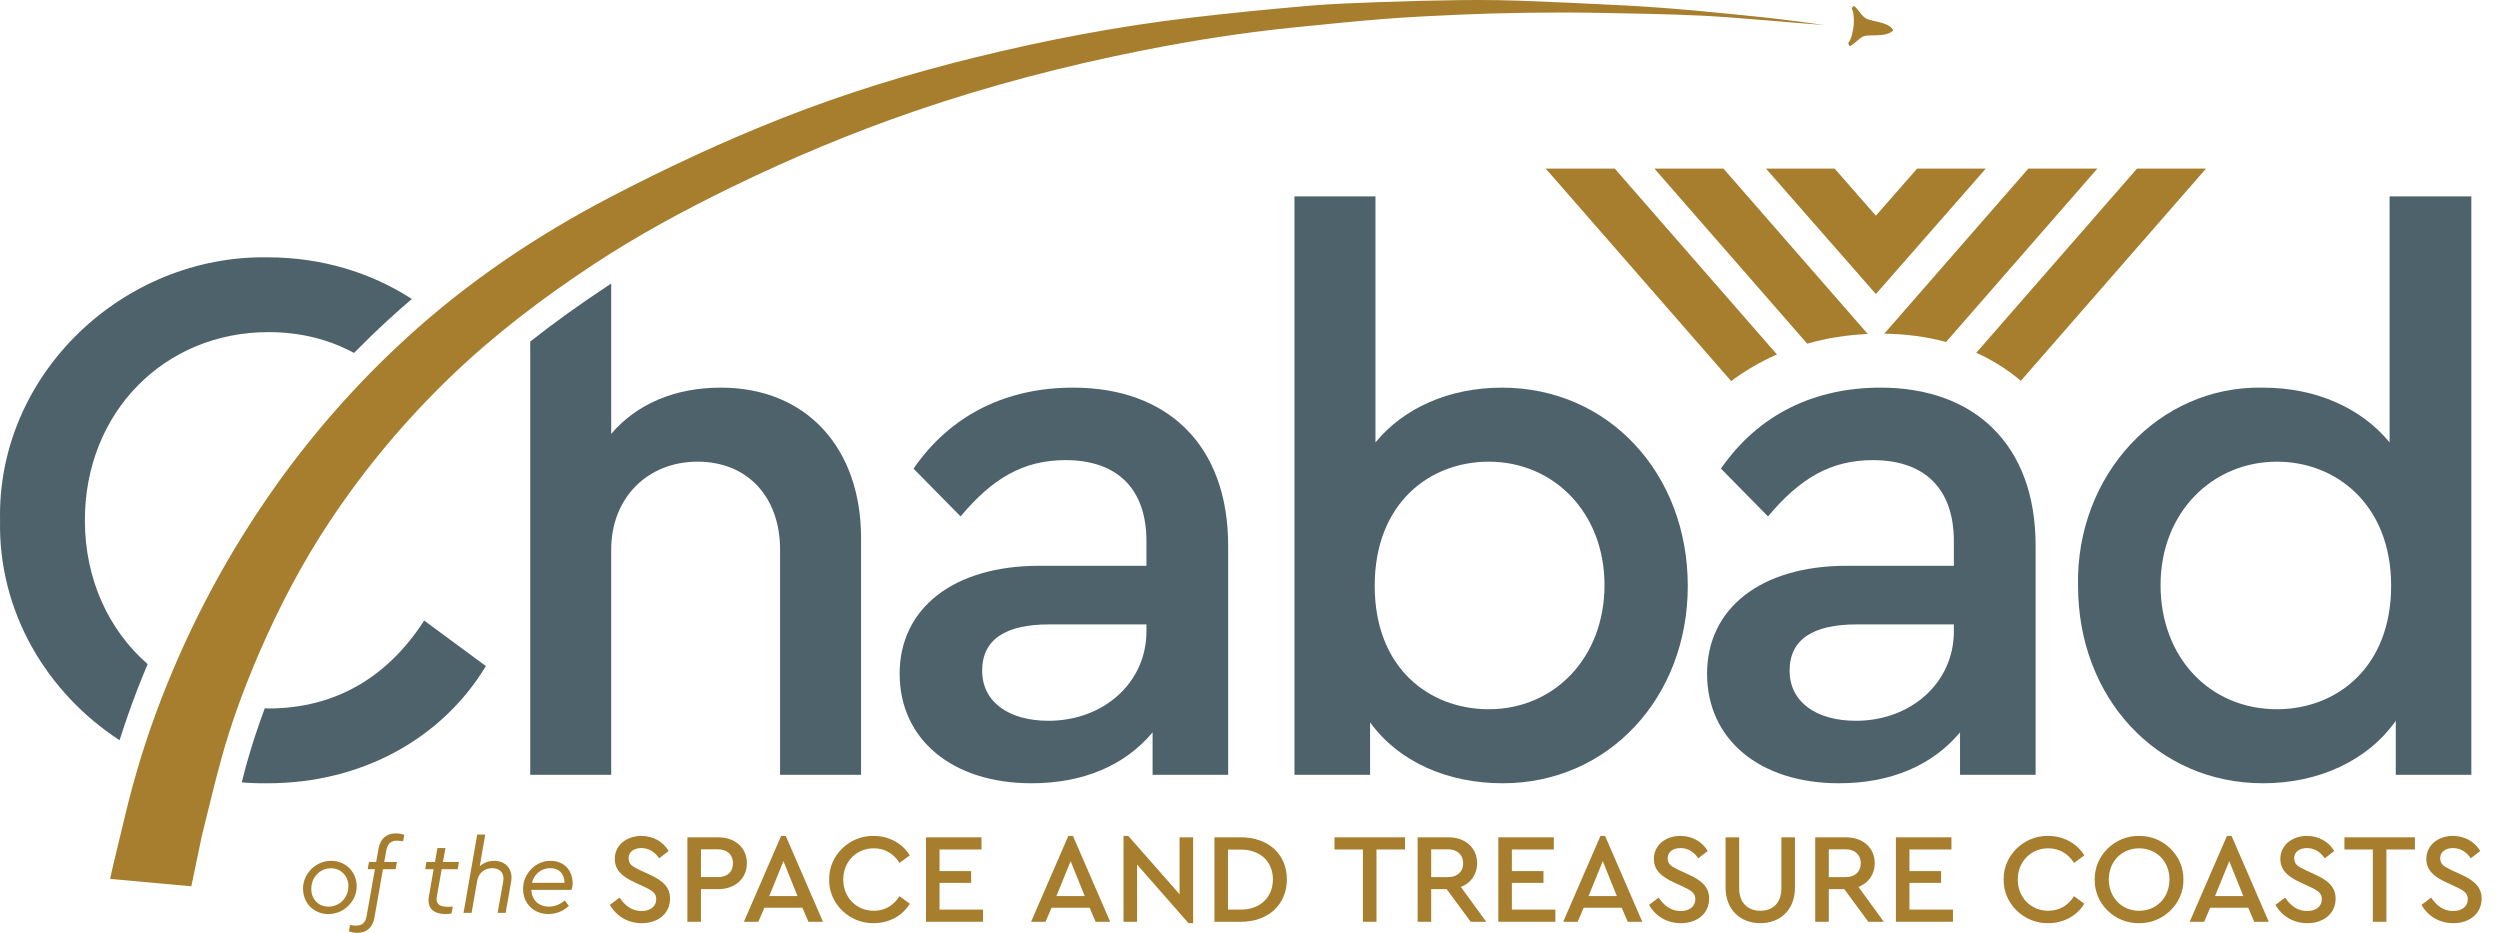 <svg width="134" height="50" viewBox="0 0 134 50" fill="none" xmlns="http://www.w3.org/2000/svg">
<path d="M94.916 0.97C95.388 1.019 97.336 1.273 97.806 1.344C96.096 1.224 92.888 0.915 91.176 0.837C89.307 0.75 87.435 0.72 85.564 0.687C84.943 0.676 84.322 0.671 83.701 0.671C83.08 0.671 82.438 0.676 81.806 0.685C80.612 0.7 79.418 0.734 78.225 0.786C76.874 0.846 75.522 0.91 74.173 1.016C72.596 1.14 71.022 1.305 69.447 1.461C66.711 1.733 63.997 2.16 61.3 2.692C57.132 3.515 53.028 4.583 49.007 5.964C45.654 7.116 42.393 8.481 39.206 10.033C36.653 11.276 34.16 12.623 31.791 14.187C29.072 15.982 26.488 17.941 24.133 20.21C21.715 22.54 19.58 25.087 17.723 27.873C16.227 30.116 14.977 32.492 13.907 34.965C13.113 36.8 12.418 38.672 11.884 40.598C11.5 41.981 11.176 43.381 10.825 44.774C10.547 46.1 10.287 47.361 10.255 47.506L5.906 47.11C5.917 46.945 6.654 43.938 6.685 43.806C7.19 41.663 7.835 39.561 8.627 37.509C10.207 33.413 12.267 29.57 14.816 25.99C16.852 23.133 19.167 20.52 21.753 18.149C25.062 15.116 28.752 12.63 32.731 10.556C35.746 8.985 38.823 7.552 41.986 6.307C45.325 4.994 48.748 3.944 52.232 3.087C56.022 2.155 59.848 1.42 63.724 0.96C65.852 0.707 67.987 0.498 70.122 0.312C71.397 0.201 72.679 0.16 73.959 0.113C75.369 0.061 76.779 0.024 78.19 0.007C78.53 0.002 78.871 0 79.211 0C79.936 0 80.662 0.01 81.388 0.036C83.201 0.1 85.013 0.188 86.825 0.278C89.53 0.411 92.224 0.69 94.916 0.97V0.97ZM101.455 1.579C101.408 1.512 101.349 1.456 101.283 1.409C101.203 1.352 101.113 1.313 101.022 1.278C100.937 1.245 100.85 1.219 100.761 1.198C100.654 1.173 100.546 1.147 100.439 1.121C100.357 1.101 100.275 1.082 100.193 1.059C100.074 1.027 99.968 0.97 99.879 0.884C99.858 0.863 99.837 0.843 99.818 0.821C99.776 0.772 99.736 0.721 99.694 0.671C99.639 0.605 99.591 0.535 99.532 0.473C99.49 0.428 99.451 0.381 99.408 0.338C99.388 0.318 99.364 0.328 99.342 0.339C99.32 0.35 99.309 0.371 99.293 0.389C99.249 0.444 99.249 0.452 99.279 0.517C99.308 0.577 99.327 0.64 99.337 0.707C99.349 0.782 99.353 0.856 99.36 0.93C99.363 0.964 99.369 0.999 99.367 1.032C99.36 1.123 99.369 1.214 99.363 1.305C99.354 1.433 99.329 1.56 99.302 1.685C99.276 1.809 99.254 1.936 99.204 2.054C99.178 2.119 99.155 2.186 99.107 2.239C99.069 2.28 99.059 2.321 99.088 2.371C99.1 2.391 99.109 2.413 99.118 2.435C99.132 2.468 99.158 2.479 99.186 2.461C99.249 2.421 99.311 2.379 99.37 2.333C99.427 2.289 99.48 2.239 99.534 2.193C99.577 2.157 99.619 2.12 99.664 2.086C99.716 2.047 99.767 2.008 99.823 1.976C99.942 1.906 100.076 1.906 100.208 1.9C100.338 1.893 100.468 1.895 100.597 1.891C100.681 1.888 100.765 1.884 100.849 1.875C100.978 1.861 101.106 1.841 101.237 1.784C101.306 1.765 101.372 1.717 101.437 1.669C101.473 1.642 101.48 1.615 101.454 1.578L101.455 1.579Z" fill="#A67E2D"/>
<path d="M100.547 15.761L106.438 9.037H102.759L100.547 11.561L98.337 9.037H94.657L98.707 13.661L100.547 15.761Z" fill="#A67E2D"/>
<path d="M86.551 9.037H82.851L92.79 20.426C93.552 19.86 94.371 19.379 95.244 18.999L86.551 9.038V9.037Z" fill="#A67E2D"/>
<path d="M118.244 9.037H114.544L105.928 18.91C106.802 19.302 107.602 19.804 108.317 20.412L118.243 9.037H118.244Z" fill="#A67E2D"/>
<path d="M92.376 9.037H88.677L96.865 18.42C97.895 18.126 98.981 17.952 100.112 17.901L92.377 9.038L92.376 9.037Z" fill="#A67E2D"/>
<path d="M112.419 9.037H108.719L100.996 17.886C102.168 17.901 103.277 18.05 104.308 18.331L112.419 9.037Z" fill="#A67E2D"/>
<path d="M100.8 20.777C97.287 20.777 94.269 22.183 92.243 25.118L94.765 27.68C96.46 25.655 98.113 24.663 100.387 24.663C103.156 24.663 104.727 26.192 104.727 29.003V30.326H98.981C94.393 30.326 91.499 32.599 91.499 36.113C91.499 39.627 94.31 41.983 98.568 41.983C101.338 41.983 103.57 41.032 105.058 39.254V41.528H109.109V29.251C109.109 23.795 105.802 20.777 100.8 20.777H100.8ZM104.727 33.84C104.727 36.609 102.412 38.634 99.478 38.634C97.37 38.634 95.923 37.642 95.923 35.947C95.923 34.253 97.204 33.468 99.519 33.468H104.727V33.84H104.727Z" fill="#4D626A"/>
<path d="M57.521 20.777C54.008 20.777 50.99 22.183 48.965 25.118L51.487 27.68C53.181 25.655 54.835 24.663 57.108 24.663C59.877 24.663 61.449 26.192 61.449 29.003V30.326H55.703C51.114 30.326 48.221 32.599 48.221 36.113C48.221 39.627 51.032 41.983 55.289 41.983C58.059 41.983 60.29 41.032 61.779 39.254V41.528H65.829V29.251C65.829 23.795 62.523 20.777 57.521 20.777ZM61.449 33.84C61.449 36.609 59.133 38.634 56.199 38.634C54.091 38.634 52.644 37.642 52.644 35.947C52.644 34.253 53.925 33.468 56.24 33.468H61.449V33.84Z" fill="#4D626A"/>
<path d="M80.504 20.778C77.693 20.778 75.254 21.853 73.725 23.713V10.527H69.384V41.528H73.436V38.718C74.965 40.826 77.569 41.983 80.545 41.983C86.208 41.983 90.465 37.395 90.465 31.402C90.465 25.409 86.249 20.778 80.503 20.778L80.504 20.778ZM79.801 38.015C76.619 38.015 73.684 35.824 73.684 31.401C73.684 26.978 76.619 24.746 79.801 24.746C83.273 24.746 86.001 27.474 86.001 31.36C86.001 35.245 83.315 38.015 79.801 38.015Z" fill="#4D626A"/>
<path d="M128.082 10.527V23.713C126.553 21.853 124.114 20.778 121.304 20.778C115.682 20.654 111.259 25.49 111.383 31.401C111.383 37.394 115.599 41.983 121.304 41.983C124.321 41.983 126.925 40.743 128.413 38.635V41.528H132.464V10.527H128.082ZM122.048 38.015C118.451 38.015 115.806 35.245 115.806 31.36C115.806 27.474 118.575 24.746 122.048 24.746C125.189 24.746 128.165 27.019 128.165 31.401C128.165 35.783 125.23 38.015 122.048 38.015Z" fill="#4D626A"/>
<path d="M14.387 37.974C14.321 37.974 14.257 37.966 14.191 37.965C13.812 38.991 13.483 39.988 13.211 40.967C13.123 41.285 13.04 41.611 12.956 41.935C13.415 41.974 13.879 41.991 14.346 41.984C19.43 41.984 23.728 39.545 26.043 35.701L22.736 33.262C20.794 36.279 17.983 37.974 14.387 37.974Z" fill="#4D626A"/>
<path d="M4.55 27.888C4.55 22.101 8.807 17.802 14.387 17.802C16.098 17.802 17.629 18.19 18.975 18.917C19.576 18.308 20.191 17.712 20.822 17.133C21.232 16.757 21.65 16.388 22.073 16.025C19.884 14.605 17.226 13.793 14.346 13.793C6.575 13.669 -0.162 20.076 0.003 27.888C-0.101 32.795 2.52 37.148 6.409 39.675C6.698 38.774 7.005 37.883 7.341 37.013C7.524 36.537 7.716 36.066 7.913 35.597C5.835 33.782 4.55 31.062 4.55 27.888Z" fill="#4D626A"/>
<path d="M38.63 20.777C36.192 20.777 34.125 21.646 32.76 23.258V15.201C32.691 15.247 32.619 15.291 32.55 15.337C31.049 16.328 29.68 17.313 28.42 18.308V41.528H32.76V29.458C32.76 26.689 34.703 24.745 37.39 24.745C40.076 24.745 41.812 26.647 41.812 29.458V41.528H46.153V28.838C46.153 24.043 43.259 20.777 38.629 20.777H38.63Z" fill="#4D626A"/>
<path d="M33.206 48.111C33.507 48.55 33.871 48.831 34.392 48.831C34.859 48.831 35.175 48.584 35.175 48.2C35.175 47.877 34.982 47.74 34.508 47.521L34.008 47.288C33.349 46.986 32.952 46.636 32.952 46.032C32.952 45.292 33.596 44.805 34.378 44.805C35.017 44.805 35.558 45.128 35.839 45.614L35.332 46.005C35.091 45.648 34.762 45.457 34.378 45.457C33.995 45.457 33.692 45.648 33.692 46.005C33.719 46.362 33.877 46.424 34.323 46.65L34.831 46.883C35.564 47.22 35.914 47.576 35.914 48.172C35.914 48.961 35.27 49.483 34.399 49.483C33.658 49.483 33.041 49.113 32.691 48.502L33.206 48.111V48.111Z" fill="#A67E2D"/>
<path d="M36.844 44.88H38.497C39.409 44.88 40.034 45.449 40.034 46.265C40.034 47.082 39.409 47.658 38.497 47.658H37.571V49.407H36.844V44.88ZM38.483 47.013C38.998 47.013 39.286 46.718 39.286 46.273C39.286 45.827 38.998 45.524 38.483 45.524H37.571V47.012H38.483V47.013Z" fill="#A67E2D"/>
<path d="M43.008 48.653H40.971L40.648 49.407H39.873L41.869 44.805H42.116L44.112 49.407H43.33L43.008 48.653H43.008ZM41.993 46.156L41.231 48.029H42.747L41.993 46.156Z" fill="#A67E2D"/>
<path d="M46.825 44.805C47.654 44.805 48.374 45.209 48.765 45.848L48.216 46.252C47.894 45.751 47.428 45.47 46.831 45.47C45.905 45.47 45.198 46.183 45.198 47.143C45.198 48.103 45.905 48.817 46.831 48.817C47.428 48.817 47.894 48.536 48.216 48.035L48.765 48.439C48.381 49.077 47.668 49.482 46.825 49.482C45.535 49.503 44.417 48.439 44.444 47.143C44.417 45.847 45.534 44.783 46.825 44.804V44.805Z" fill="#A67E2D"/>
<path d="M49.632 44.88H52.608V45.532H50.359V46.691H52.053V47.322H50.359V48.755H52.691V49.407H49.632V44.88L49.632 44.88Z" fill="#A67E2D"/>
<path d="M58.401 48.653H56.364L56.041 49.407H55.266L57.263 44.805H57.51L59.505 49.407H58.724L58.401 48.653H58.401ZM57.386 46.156L56.624 48.029H58.141L57.386 46.156Z" fill="#A67E2D"/>
<path d="M63.952 44.88V49.483H63.705L60.948 46.341V49.407H60.222V44.805H60.475L63.225 47.932V44.88H63.953H63.952Z" fill="#A67E2D"/>
<path d="M65.094 44.88H66.514C67.995 44.88 68.976 45.799 68.976 47.136C68.976 48.474 67.989 49.407 66.514 49.407H65.094V44.88ZM66.507 48.755C67.556 48.755 68.228 48.083 68.228 47.136C68.228 46.19 67.563 45.538 66.507 45.538H65.82V48.755H66.507Z" fill="#A67E2D"/>
<path d="M73.052 45.532H71.53V44.88H75.309V45.532H73.779V49.407H73.052V45.532Z" fill="#A67E2D"/>
<path d="M78.83 49.407L77.541 47.658H76.711V49.407H75.985V44.88H77.637C78.549 44.88 79.174 45.449 79.174 46.265C79.174 46.862 78.845 47.328 78.303 47.541L79.661 49.407H78.831H78.83ZM76.711 47.013H77.623C78.124 47.013 78.426 46.712 78.426 46.273C78.426 45.833 78.124 45.524 77.623 45.524H76.711V47.012V47.013Z" fill="#A67E2D"/>
<path d="M80.309 44.88H83.285V45.532H81.036V46.691H82.73V47.322H81.036V48.755H83.368V49.407H80.309V44.88L80.309 44.88Z" fill="#A67E2D"/>
<path d="M86.923 48.653H84.886L84.564 49.407H83.788L85.785 44.805H86.032L88.027 49.407H87.246L86.923 48.653H86.923ZM85.908 46.156L85.147 48.029H86.663L85.908 46.156Z" fill="#A67E2D"/>
<path d="M88.901 48.111C89.202 48.55 89.567 48.831 90.087 48.831C90.554 48.831 90.87 48.584 90.87 48.2C90.87 47.877 90.677 47.74 90.204 47.521L89.703 47.288C89.044 46.986 88.647 46.636 88.647 46.032C88.647 45.292 89.291 44.805 90.074 44.805C90.712 44.805 91.254 45.128 91.535 45.614L91.027 46.005C90.786 45.648 90.457 45.457 90.074 45.457C89.69 45.457 89.388 45.648 89.388 46.005C89.415 46.362 89.572 46.424 90.019 46.65L90.526 46.883C91.26 47.22 91.61 47.576 91.61 48.172C91.61 48.961 90.965 49.483 90.094 49.483C89.354 49.483 88.736 49.113 88.387 48.502L88.901 48.111V48.111Z" fill="#A67E2D"/>
<path d="M92.491 44.88H93.219V47.624C93.219 48.392 93.692 48.817 94.357 48.817C95.022 48.817 95.482 48.392 95.482 47.624V44.88H96.21V47.575C96.21 48.768 95.421 49.482 94.357 49.482C93.294 49.482 92.491 48.769 92.491 47.575V44.88Z" fill="#A67E2D"/>
<path d="M100.142 49.407L98.853 47.658H98.023V49.407H97.296V44.88H98.949C99.861 44.88 100.486 45.449 100.486 46.265C100.486 46.862 100.157 47.328 99.615 47.541L100.972 49.407H100.142H100.142ZM98.023 47.013H98.935C99.436 47.013 99.738 46.712 99.738 46.273C99.738 45.833 99.436 45.524 98.935 45.524H98.023V47.012V47.013Z" fill="#A67E2D"/>
<path d="M101.62 44.88H104.597V45.532H102.347V46.691H104.042V47.322H102.347V48.755H104.679V49.407H101.621V44.88L101.62 44.88Z" fill="#A67E2D"/>
<path d="M109.778 44.805C110.608 44.805 111.327 45.209 111.719 45.848L111.17 46.252C110.848 45.751 110.381 45.47 109.784 45.47C108.858 45.47 108.152 46.183 108.152 47.143C108.152 48.103 108.858 48.817 109.784 48.817C110.381 48.817 110.848 48.536 111.17 48.035L111.719 48.439C111.334 49.077 110.622 49.482 109.778 49.482C108.489 49.503 107.37 48.439 107.397 47.143C107.37 45.847 108.488 44.783 109.778 44.804V44.805Z" fill="#A67E2D"/>
<path d="M114.651 44.805C115.933 44.784 117.058 45.848 117.031 47.144C117.058 48.44 115.933 49.504 114.651 49.483C113.354 49.504 112.25 48.44 112.277 47.144C112.257 45.848 113.361 44.784 114.651 44.805ZM114.658 45.47C113.718 45.47 113.031 46.184 113.031 47.137C113.031 48.09 113.718 48.818 114.658 48.818C115.598 48.818 116.283 48.104 116.283 47.137C116.283 46.17 115.584 45.47 114.658 45.47Z" fill="#A67E2D"/>
<path d="M120.503 48.653H118.466L118.143 49.407H117.368L119.364 44.805H119.611L121.607 49.407H120.825L120.503 48.653H120.503ZM119.488 46.156L118.726 48.029H120.242L119.488 46.156Z" fill="#A67E2D"/>
<path d="M122.481 48.111C122.782 48.55 123.146 48.831 123.667 48.831C124.134 48.831 124.45 48.584 124.45 48.2C124.45 47.877 124.257 47.74 123.783 47.521L123.283 47.288C122.624 46.986 122.227 46.636 122.227 46.032C122.227 45.292 122.871 44.805 123.653 44.805C124.291 44.805 124.833 45.128 125.114 45.614L124.607 46.005C124.366 45.648 124.037 45.457 123.653 45.457C123.27 45.457 122.967 45.648 122.967 46.005C122.994 46.362 123.152 46.424 123.598 46.65L124.106 46.883C124.839 47.22 125.189 47.576 125.189 48.172C125.189 48.961 124.545 49.483 123.674 49.483C122.934 49.483 122.316 49.113 121.966 48.502L122.481 48.111V48.111Z" fill="#A67E2D"/>
<path d="M127.183 45.532H125.661V44.88H129.44V45.532H127.911V49.407H127.183V45.532Z" fill="#A67E2D"/>
<path d="M130.307 48.111C130.608 48.55 130.972 48.831 131.493 48.831C131.959 48.831 132.275 48.584 132.275 48.2C132.275 47.877 132.083 47.74 131.609 47.521L131.109 47.288C130.45 46.986 130.052 46.636 130.052 46.032C130.052 45.292 130.697 44.805 131.479 44.805C132.117 44.805 132.659 45.128 132.94 45.614L132.433 46.005C132.192 45.648 131.863 45.457 131.479 45.457C131.096 45.457 130.793 45.648 130.793 46.005C130.82 46.362 130.978 46.424 131.424 46.65L131.932 46.883C132.665 47.22 133.015 47.576 133.015 48.172C133.015 48.961 132.371 49.483 131.5 49.483C130.759 49.483 130.142 49.113 129.792 48.502L130.307 48.111V48.111Z" fill="#A67E2D"/>
<path d="M17.756 46.141C18.523 46.141 19.117 46.729 19.117 47.496C19.134 48.297 18.417 49.009 17.593 48.992C16.826 48.992 16.244 48.41 16.244 47.637C16.227 46.836 16.944 46.124 17.756 46.141ZM17.739 46.539C17.151 46.539 16.686 47.026 16.686 47.637C16.686 47.917 16.77 48.147 16.944 48.326C17.118 48.505 17.336 48.595 17.611 48.595C18.21 48.595 18.675 48.108 18.675 47.496C18.675 46.959 18.277 46.538 17.74 46.538L17.739 46.539Z" fill="#A67E2D"/>
<path d="M21.609 45.093C21.474 45.071 21.368 45.06 21.284 45.06C20.954 45.06 20.775 45.222 20.707 45.575L20.595 46.202H21.278L21.205 46.589H20.527L20.068 49.194C19.973 49.715 19.654 50.001 19.144 50.001C19.004 50.001 18.858 49.972 18.701 49.922L18.763 49.575C18.869 49.603 18.981 49.614 19.088 49.614C19.43 49.614 19.592 49.435 19.653 49.093L20.096 46.589H19.709L19.776 46.203H20.163L20.291 45.48C20.386 44.959 20.712 44.668 21.221 44.668C21.378 44.668 21.529 44.696 21.669 44.746L21.608 45.093L21.609 45.093Z" fill="#A67E2D"/>
<path d="M23.417 48.039C23.406 48.096 23.4 48.146 23.4 48.191C23.4 48.499 23.624 48.605 24.011 48.605C24.05 48.605 24.134 48.6 24.269 48.594L24.201 48.964C24.095 48.981 23.994 48.992 23.888 48.992C23.356 48.992 22.969 48.785 22.969 48.252C22.969 48.191 22.975 48.118 22.991 48.034L23.244 46.589H22.795L22.851 46.202H23.316L23.445 45.457H23.877L23.742 46.202H24.599L24.532 46.589H23.675L23.417 48.039H23.417Z" fill="#A67E2D"/>
<path d="M27.383 47.34L27.103 48.931H26.672L26.958 47.329C26.975 47.223 26.986 47.15 26.986 47.099C26.986 46.746 26.762 46.534 26.386 46.534C25.966 46.534 25.652 46.797 25.579 47.206L25.277 48.931H24.845L25.579 44.73H26.01L25.714 46.433C25.932 46.236 26.19 46.141 26.487 46.141C27.041 46.141 27.416 46.5 27.416 47.038C27.416 47.116 27.405 47.217 27.383 47.34H27.383Z" fill="#A67E2D"/>
<path d="M28.48 47.698C28.508 48.252 28.872 48.594 29.432 48.594C29.729 48.594 29.998 48.487 30.273 48.264L30.491 48.555C30.194 48.841 29.802 48.992 29.393 48.992C28.609 48.992 28.038 48.432 28.038 47.653C28.021 46.841 28.716 46.124 29.517 46.141C30.211 46.141 30.693 46.628 30.693 47.351C30.693 47.474 30.671 47.592 30.626 47.698H28.48L28.48 47.698ZM30.256 47.317C30.25 46.824 29.964 46.533 29.494 46.533C29.023 46.533 28.631 46.841 28.513 47.317H30.256Z" fill="#A67E2D"/>
</svg>
